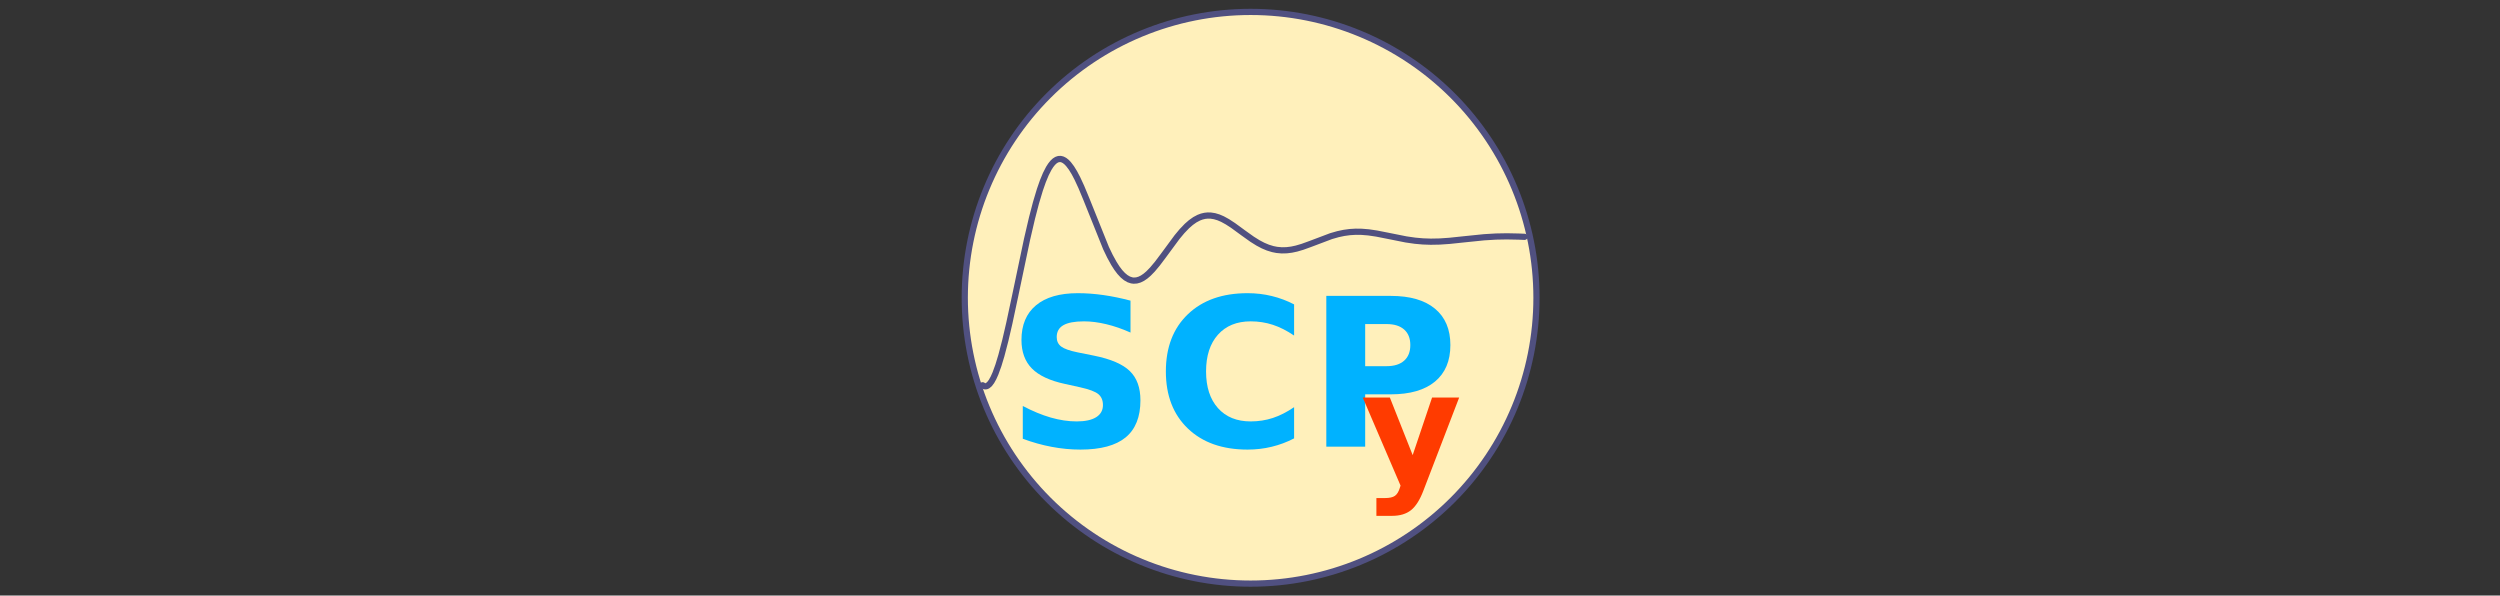 <?xml version="1.0" encoding="utf-8" standalone="no"?>
<!DOCTYPE svg PUBLIC "-//W3C//DTD SVG 1.1//EN"
  "http://www.w3.org/Graphics/SVG/1.1/DTD/svg11.dtd">
<!-- Created with matplotlib (http://matplotlib.org/) -->
<svg height="288pt" version="1.1" viewBox="0 0 1209 288" width="1209pt" xmlns="http://www.w3.org/2000/svg" xmlns:xlink="http://www.w3.org/1999/xlink">
 <rect x="0" y="0" width="1209" height="288" fill="#333333" stroke="none"/>
 <defs>
  <style type="text/css">
*{stroke-linecap:butt;stroke-linejoin:round;}
  </style>
 </defs>
 <g id="figure_1">
  <g id="patch_1">
   <path d="M 0 288 
L 1209.6 288 
L 1209.6 0 
L 0 0 
z
" style="fill:none;"/>
  </g>
  <g id="axes_1">
   <g id="patch_2">
    <path d="M 604.8 282.24 
C 641.462 282.24 676.627 267.674 702.55 241.75 
C 728.474 215.827 743.04 180.662 743.04 144 
C 743.04 107.338 728.474 72.173 702.55 46.25 
C 676.627 20.326 641.462 5.76 604.8 5.76 
C 568.138 5.76 532.973 20.326 507.05 46.25 
C 481.126 72.173 466.56 107.338 466.56 144 
C 466.56 180.662 481.126 215.827 507.05 241.75 
C 532.973 267.674 568.138 282.24 604.8 282.24 
z
" style="fill:#fff0bb;stroke:#505080;stroke-linejoin:miter;stroke-width:3;"/>
   </g>
   <g id="line2d_1">
    <path d="M 475.2 186.306 
L 475.677 186.612 
L 476.155 186.785 
L 476.632 186.828 
L 477.11 186.741 
L 477.587 186.528 
L 478.542 185.733 
L 479.496 184.463 
L 480.451 182.743 
L 481.406 180.6 
L 482.838 176.656 
L 484.27 171.932 
L 486.18 164.613 
L 488.089 156.387 
L 490.953 142.975 
L 496.682 115.73 
L 499.069 105.483 
L 500.978 98.158 
L 502.888 91.778 
L 504.32 87.685 
L 505.752 84.226 
L 507.184 81.424 
L 508.139 79.928 
L 509.094 78.732 
L 510.049 77.833 
L 511.003 77.228 
L 511.958 76.913 
L 512.913 76.879 
L 513.868 77.119 
L 514.822 77.62 
L 515.777 78.372 
L 516.732 79.361 
L 518.164 81.256 
L 519.596 83.595 
L 521.028 86.321 
L 522.938 90.449 
L 525.325 96.189 
L 534.872 119.972 
L 536.782 123.94 
L 538.691 127.41 
L 540.123 129.647 
L 541.555 131.546 
L 542.988 133.094 
L 544.42 134.284 
L 545.852 135.115 
L 547.284 135.59 
L 548.239 135.714 
L 549.671 135.622 
L 551.103 135.21 
L 552.535 134.502 
L 553.967 133.523 
L 555.399 132.302 
L 557.309 130.35 
L 559.696 127.503 
L 562.56 123.699 
L 569.243 114.635 
L 571.63 111.773 
L 574.017 109.287 
L 575.927 107.621 
L 577.836 106.273 
L 579.746 105.261 
L 581.178 104.726 
L 582.61 104.382 
L 584.042 104.227 
L 585.474 104.252 
L 587.384 104.552 
L 589.293 105.129 
L 591.203 105.949 
L 593.59 107.259 
L 596.454 109.137 
L 601.228 112.628 
L 605.524 115.691 
L 608.388 117.481 
L 610.775 118.738 
L 613.162 119.744 
L 615.549 120.473 
L 617.458 120.851 
L 619.845 121.068 
L 622.232 121.015 
L 624.619 120.716 
L 627.006 120.202 
L 629.87 119.359 
L 633.689 117.975 
L 643.714 114.191 
L 647.056 113.235 
L 649.92 112.628 
L 652.784 112.236 
L 655.649 112.063 
L 658.513 112.1 
L 661.854 112.377 
L 665.673 112.939 
L 670.925 113.974 
L 679.995 115.788 
L 684.291 116.406 
L 688.11 116.748 
L 691.929 116.882 
L 696.226 116.799 
L 700.999 116.471 
L 708.16 115.716 
L 717.708 114.739 
L 723.436 114.396 
L 728.687 114.298 
L 734.416 114.411 
L 737.28 114.533 
L 737.28 114.533 
" style="fill:none;stroke:#505080;stroke-linecap:round;stroke-width:3;"/>
   </g>
   <g id="text_1">
    <!-- SCP -->
    <defs>
     <path d="M 59.906 70.609 
L 59.906 55.172 
Q 53.906 57.859 48.188 59.219 
Q 42.484 60.594 37.406 60.594 
Q 30.672 60.594 27.438 58.734 
Q 24.219 56.891 24.219 52.984 
Q 24.219 50.047 26.391 48.406 
Q 28.562 46.781 34.281 45.609 
L 42.281 44 
Q 54.438 41.547 59.562 36.562 
Q 64.703 31.594 64.703 22.406 
Q 64.703 10.359 57.547 4.469 
Q 50.391 -1.422 35.688 -1.422 
Q 28.766 -1.422 21.781 -0.094 
Q 14.797 1.219 7.812 3.812 
L 7.812 19.672 
Q 14.797 15.969 21.312 14.078 
Q 27.828 12.203 33.891 12.203 
Q 40.047 12.203 43.312 14.25 
Q 46.578 16.312 46.578 20.125 
Q 46.578 23.531 44.359 25.391 
Q 42.141 27.25 35.5 28.719 
L 28.219 30.328 
Q 17.281 32.672 12.219 37.797 
Q 7.172 42.922 7.172 51.609 
Q 7.172 62.5 14.203 68.359 
Q 21.234 74.219 34.422 74.219 
Q 40.438 74.219 46.781 73.312 
Q 53.125 72.406 59.906 70.609 
z
" id="DejaVuSans-Bold-53"/>
     <path d="M 67 4 
Q 61.812 1.312 56.203 -0.047 
Q 50.594 -1.422 44.484 -1.422 
Q 26.266 -1.422 15.625 8.766 
Q 4.984 18.953 4.984 36.375 
Q 4.984 53.859 15.625 64.031 
Q 26.266 74.219 44.484 74.219 
Q 50.594 74.219 56.203 72.844 
Q 61.812 71.484 67 68.797 
L 67 53.719 
Q 61.766 57.281 56.688 58.938 
Q 51.609 60.594 46 60.594 
Q 35.938 60.594 30.172 54.141 
Q 24.422 47.703 24.422 36.375 
Q 24.422 25.094 30.172 18.641 
Q 35.938 12.203 46 12.203 
Q 51.609 12.203 56.688 13.859 
Q 61.766 15.531 67 19.094 
z
" id="DejaVuSans-Bold-43"/>
     <path d="M 9.188 72.906 
L 40.375 72.906 
Q 54.297 72.906 61.734 66.719 
Q 69.188 60.547 69.188 49.125 
Q 69.188 37.641 61.734 31.469 
Q 54.297 25.297 40.375 25.297 
L 27.984 25.297 
L 27.984 0 
L 9.188 0 
z
M 27.984 59.281 
L 27.984 38.922 
L 38.375 38.922 
Q 43.844 38.922 46.828 41.578 
Q 49.812 44.234 49.812 49.125 
Q 49.812 54 46.828 56.641 
Q 43.844 59.281 38.375 59.281 
z
" id="DejaVuSans-Bold-50"/>
    </defs>
    <g style="fill:#00b2ff;" transform="translate(486.808 216)scale(1 -1)">
     <use xlink:href="#DejaVuSans-Bold-53"/>
     <use x="72.021" xlink:href="#DejaVuSans-Bold-43"/>
     <use x="145.41" xlink:href="#DejaVuSans-Bold-50"/>
    </g>
   </g>
   <g id="text_2">
    <!-- y -->
    <defs>
     <path d="M 1.219 54.688 
L 18.703 54.688 
L 33.406 17.578 
L 45.906 54.688 
L 63.375 54.688 
L 40.375 -5.172 
Q 36.922 -14.312 32.297 -17.938 
Q 27.688 -21.578 20.125 -21.578 
L 10.016 -21.578 
L 10.016 -10.109 
L 15.484 -10.109 
Q 19.922 -10.109 21.938 -8.688 
Q 23.969 -7.281 25.094 -3.609 
L 25.594 -2.094 
z
" id="DejaVuSans-Bold-79"/>
    </defs>
    <g style="fill:#ff3b00;" transform="translate(658.115 233.28)scale(0.75 -0.75)">
     <use xlink:href="#DejaVuSans-Bold-79"/>
    </g>
   </g>
  </g>
 </g>
</svg>
